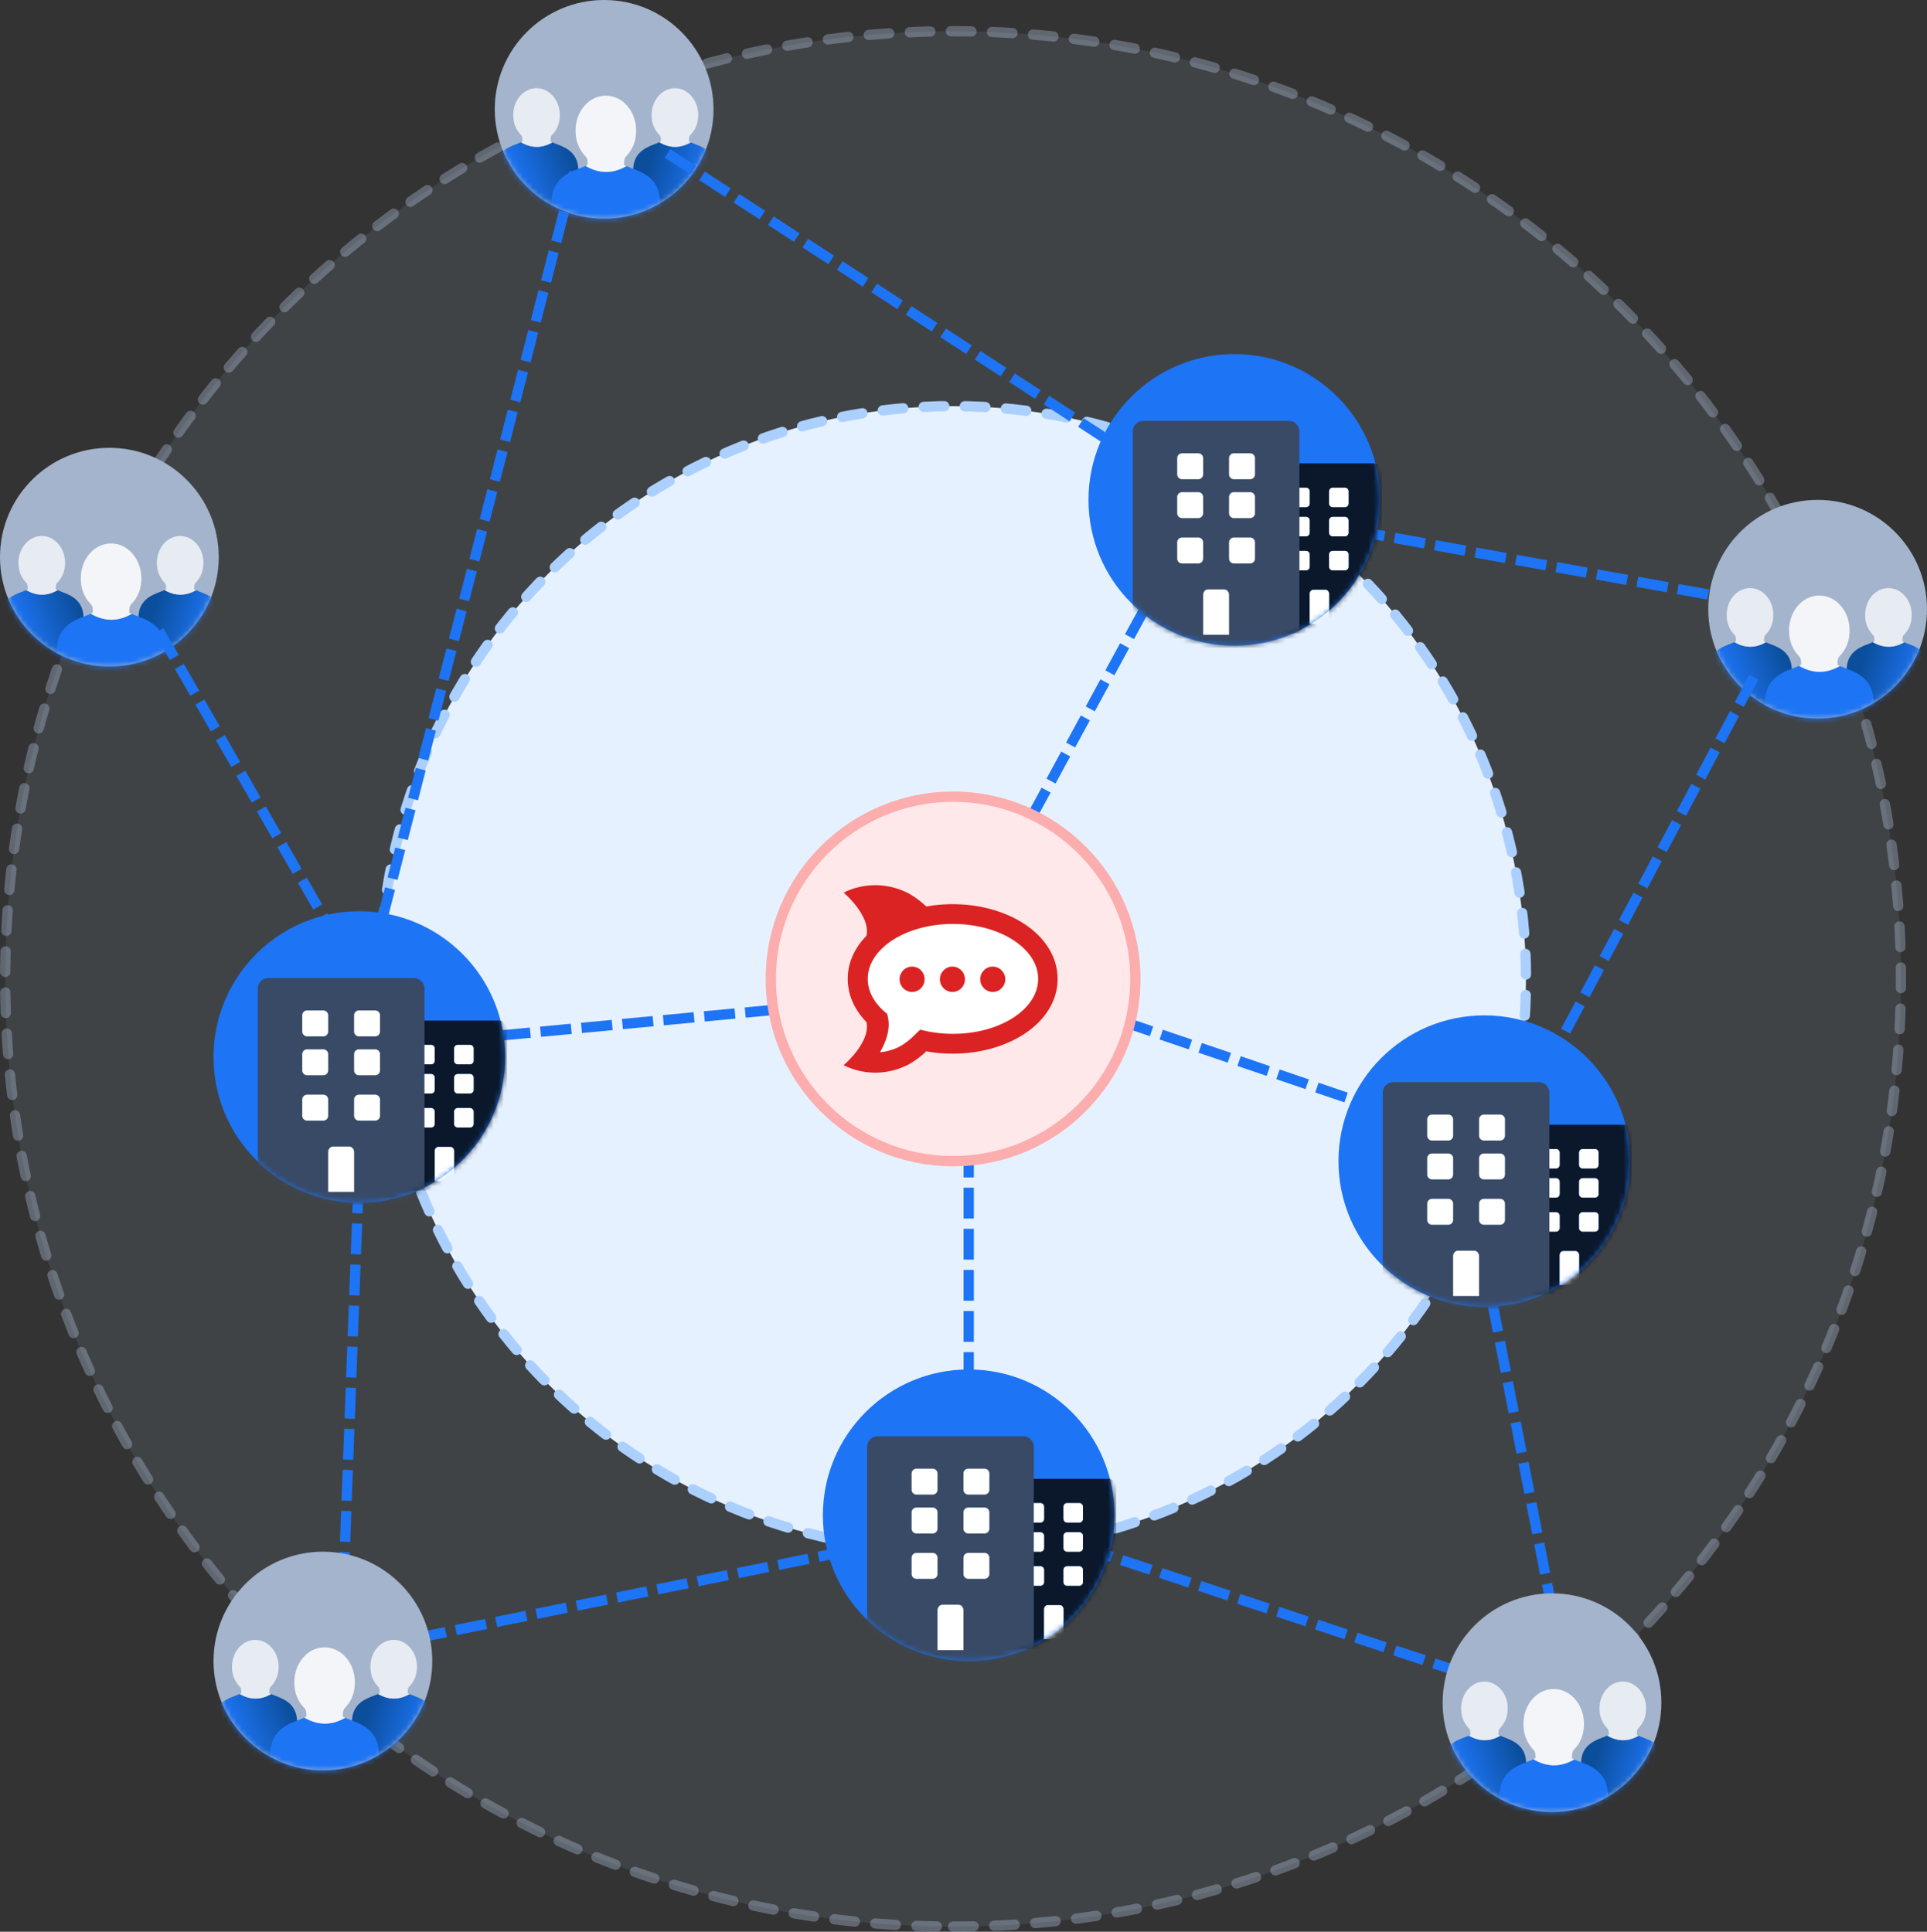 <svg xmlns="http://www.w3.org/2000/svg" xmlns:xlink="http://www.w3.org/1999/xlink" width="375" height="376" viewBox="0 0 375 376">
    <rect x="0" y="0" width="375" height="376" fill="#333333" stroke="none"/>
    <defs>
        <circle id="a" cx="21.284" cy="21.284" r="21.284"/>
        <linearGradient id="c" x1="16.6%" x2="83.286%" y1="31.484%" y2="50%">
            <stop offset="0%" stop-color="#0B4E9B"/>
            <stop offset="100%" stop-color="#1D74F5"/>
        </linearGradient>
        <linearGradient id="d" x1="94.328%" x2="25.865%" y1="20.966%" y2="50%">
            <stop offset="0%" stop-color="#0B4E9B"/>
            <stop offset="100%" stop-color="#1D74F5"/>
        </linearGradient>
        <circle id="e" cx="21.284" cy="21.284" r="21.284"/>
        <circle id="g" cx="21.284" cy="21.284" r="21.284"/>
        <circle id="i" cx="21.284" cy="21.284" r="21.284"/>
        <circle id="k" cx="28.378" cy="28.378" r="28.378"/>
        <circle id="m" cx="28.378" cy="28.378" r="28.378"/>
        <circle id="o" cx="21.284" cy="21.284" r="21.284"/>
        <circle id="q" cx="28.378" cy="28.378" r="28.378"/>
        <circle id="s" cx="28.378" cy="28.378" r="28.378"/>
    </defs>
    <g fill="none" fill-rule="evenodd">
        <path fill="#A3B4CC" fill-opacity=".3" stroke="#A3B4CC" stroke-dasharray="4,4" stroke-linecap="round" stroke-linejoin="round" stroke-width="2" d="M185.473 375c101.874 0 184.46-82.585 184.46-184.46 0-101.874-82.586-184.459-184.46-184.459-101.874 0-184.46 82.585-184.46 184.46C1.014 292.415 83.6 375 185.474 375z" opacity=".407"/>
        <g transform="translate(0 87.162)">
            <mask id="b" fill="#fff">
                <use xlink:href="#a"/>
            </mask>
            <use fill="#A3B4CC" xlink:href="#a"/>
            <g fill-rule="nonzero" mask="url(#b)">
                <path fill="url(#c)" d="M11.206 10.543c.113.05.26.113.448.187-.27-.106.99.375 1.33.523 2.103.917 3.27 2.308 3.27 4.777v.486c-.06 5.746-.185 8.693-.375 8.84-.285.222-12.307.909-13.733.54-.924-.237-1.486-8.868-1.771-9.09L0 16.517v-.486c0-2.469 1.167-3.86 3.27-4.777.34-.148 1.6-.63 1.33-.523.217-.085.379-.155.497-.213 2.036 1.192 4.073 1.2 6.11.026z" transform="translate(26.932 17.17)"/>
                <path fill="#E7EBF2" d="M38.139 27.713c-2.037 1.174-4.074 1.166-6.11-.025.228-.11.296-.175.3-.216a2.693 2.693 0 0 0-.07-.783c-.044-.164-.101-.28-.157-.34-1.043-1.105-1.574-2.304-1.574-3.973 0-2.85 2-5.206 4.531-5.206 2.53 0 4.531 2.356 4.531 5.206 0 1.674-.544 2.91-1.582 3.963-.05.055-.107.175-.149.348-.062.251-.08.54-.07.772l.003.094c0-.016.074.037.347.16z"/>
                <path fill="url(#d)" d="M11.206 10.543c.113.05.26.113.448.187-.27-.106.99.375 1.33.523 2.103.917 3.27 2.308 3.27 4.777v.486l-.375.29c-.285.222-.847 10.727-1.77 10.965C12.681 28.14.658 17.028.374 16.807L0 16.516v-.486c0-2.469 1.167-3.86 3.27-4.777.34-.148 1.6-.63 1.33-.523.217-.085.379-.155.497-.213 2.036 1.192 4.073 1.2 6.11.026z" transform="translate(0 17.17)"/>
                <path fill="#E7EBF2" d="M11.206 27.713c-2.036 1.174-4.073 1.166-6.11-.025.229-.11.296-.175.301-.216a2.693 2.693 0 0 0-.071-.783c-.043-.164-.1-.28-.156-.34-1.043-1.105-1.574-2.304-1.574-3.973 0-2.85 2-5.206 4.531-5.206 2.53 0 4.531 2.356 4.531 5.206 0 1.674-.545 2.91-1.582 3.963-.05.055-.107.175-.15.348-.061.251-.079.54-.07.772l.004.094c0-.016.074.037.346.16z"/>
                <g>
                    <path fill="#1D74F5" d="M25.62 32.329c.146.066.336.147.582.243-.352-.138 1.287.487 1.729.68 2.734 1.193 4.25 3.001 4.25 6.21l1.097 6.431c-.247.192-8.088.635-23.523 1.33l1.296-7.76c0-3.21 1.517-5.018 4.25-6.21.443-.194 2.082-.819 1.73-.68.283-.112.492-.202.646-.277 2.647 1.548 5.295 1.56 7.943.033z"/>
                    <path fill="#F3F5F8" d="M25.62 32.329c-2.648 1.526-5.296 1.515-7.943-.033.296-.144.384-.227.39-.28a3.501 3.501 0 0 0-.092-1.019c-.056-.213-.13-.364-.202-.44-1.357-1.437-2.047-2.997-2.047-5.166 0-3.705 2.6-6.768 5.89-6.768 3.29 0 5.89 3.063 5.89 6.768 0 2.176-.707 3.783-2.056 5.152-.066.072-.139.228-.194.451-.08.328-.103.703-.091 1.005l.004.122c0-.02.096.049.45.208z"/>
                </g>
            </g>
        </g>
        <g transform="translate(96.284)">
            <mask id="f" fill="#fff">
                <use xlink:href="#e"/>
            </mask>
            <use fill="#A3B4CC" xlink:href="#e"/>
            <g fill-rule="nonzero" mask="url(#f)">
                <path fill="url(#c)" d="M11.206 10.543c.113.05.26.113.448.187-.27-.106.99.375 1.33.523 2.103.917 3.27 2.308 3.27 4.777v.486c-.06 5.746-.185 8.693-.375 8.84-.285.222-12.307.909-13.733.54-.924-.237-1.486-8.868-1.771-9.09L0 16.517v-.486c0-2.469 1.167-3.86 3.27-4.777.34-.148 1.6-.63 1.33-.523.217-.085.379-.155.497-.213 2.036 1.192 4.073 1.2 6.11.026z" transform="translate(26.932 17.17)"/>
                <path fill="#E7EBF2" d="M38.139 27.713c-2.037 1.174-4.074 1.166-6.11-.025.228-.11.296-.175.3-.216a2.693 2.693 0 0 0-.07-.783c-.044-.164-.101-.28-.157-.34-1.043-1.105-1.574-2.304-1.574-3.973 0-2.85 2-5.206 4.531-5.206 2.53 0 4.531 2.356 4.531 5.206 0 1.674-.544 2.91-1.582 3.963-.05.055-.107.175-.149.348-.062.251-.08.54-.07.772l.003.094c0-.016.074.037.347.16z"/>
                <path fill="url(#d)" d="M11.206 10.543c.113.05.26.113.448.187-.27-.106.99.375 1.33.523 2.103.917 3.27 2.308 3.27 4.777v.486l-.375.29c-.285.222-.847 10.727-1.77 10.965C12.681 28.14.658 17.028.374 16.807L0 16.516v-.486c0-2.469 1.167-3.86 3.27-4.777.34-.148 1.6-.63 1.33-.523.217-.085.379-.155.497-.213 2.036 1.192 4.073 1.2 6.11.026z" transform="translate(0 17.17)"/>
                <path fill="#E7EBF2" d="M11.206 27.713c-2.036 1.174-4.073 1.166-6.11-.025.229-.11.296-.175.301-.216a2.693 2.693 0 0 0-.071-.783c-.043-.164-.1-.28-.156-.34-1.043-1.105-1.574-2.304-1.574-3.973 0-2.85 2-5.206 4.531-5.206 2.53 0 4.531 2.356 4.531 5.206 0 1.674-.545 2.91-1.582 3.963-.05.055-.107.175-.15.348-.061.251-.079.54-.07.772l.004.094c0-.016.074.037.346.16z"/>
                <g>
                    <path fill="#1D74F5" d="M25.62 32.329c.146.066.336.147.582.243-.352-.138 1.287.487 1.729.68 2.734 1.193 4.25 3.001 4.25 6.21l1.097 6.431c-.247.192-8.088.635-23.523 1.33l1.296-7.76c0-3.21 1.517-5.018 4.25-6.21.443-.194 2.082-.819 1.73-.68.283-.112.492-.202.646-.277 2.647 1.548 5.295 1.56 7.943.033z"/>
                    <path fill="#F3F5F8" d="M25.62 32.329c-2.648 1.526-5.296 1.515-7.943-.033.296-.144.384-.227.39-.28a3.501 3.501 0 0 0-.092-1.019c-.056-.213-.13-.364-.202-.44-1.357-1.437-2.047-2.997-2.047-5.166 0-3.705 2.6-6.768 5.89-6.768 3.29 0 5.89 3.063 5.89 6.768 0 2.176-.707 3.783-2.056 5.152-.066.072-.139.228-.194.451-.08.328-.103.703-.091 1.005l.004.122c0-.02.096.049.45.208z"/>
                </g>
            </g>
        </g>
        <path fill="#E6F1FF" stroke="#ABD0FF" stroke-dasharray="4,4" stroke-linecap="round" stroke-linejoin="round" stroke-width="2" d="M185.473 302.027c61.572 0 111.486-49.914 111.486-111.486 0-61.573-49.914-111.487-111.486-111.487S73.986 128.968 73.986 190.541c0 61.572 49.915 111.486 111.487 111.486z"/>
        <path stroke="#1D74F5" stroke-dasharray="4,4" stroke-linecap="square" stroke-width="2" d="M130.743 30.405l87.162 56.757M226.014 112.5l-25.338 46.622M150 196.622l-64.865 6.08M268.581 215.878l-47.635-16.216M188.514 276.182v-50.168M66.892 307.095l3.04-81.081M31.419 123.649l34.966 60.81M111.486 34.46l-37.5 145.945M331.419 115.54l-72.973-13.175"/>
        <g transform="translate(332.432 97.297)">
            <mask id="h" fill="#fff">
                <use xlink:href="#g"/>
            </mask>
            <use fill="#A3B4CC" xlink:href="#g"/>
            <g fill-rule="nonzero" mask="url(#h)">
                <path fill="url(#c)" d="M11.206 10.543c.113.05.26.113.448.187-.27-.106.99.375 1.33.523 2.103.917 3.27 2.308 3.27 4.777v.486c-.06 5.746-.185 8.693-.375 8.84-.285.222-12.307.909-13.733.54-.924-.237-1.486-8.868-1.771-9.09L0 16.517v-.486c0-2.469 1.167-3.86 3.27-4.777.34-.148 1.6-.63 1.33-.523.217-.085.379-.155.497-.213 2.036 1.192 4.073 1.2 6.11.026z" transform="translate(26.932 17.17)"/>
                <path fill="#E7EBF2" d="M38.139 27.713c-2.037 1.174-4.074 1.166-6.11-.025.228-.11.296-.175.3-.216a2.693 2.693 0 0 0-.07-.783c-.044-.164-.101-.28-.157-.34-1.043-1.105-1.574-2.304-1.574-3.973 0-2.85 2-5.206 4.531-5.206 2.53 0 4.531 2.356 4.531 5.206 0 1.674-.544 2.91-1.582 3.963-.05.055-.107.175-.149.348-.062.251-.08.54-.07.772l.003.094c0-.016.074.037.347.16z"/>
                <path fill="url(#d)" d="M11.206 10.543c.113.05.26.113.448.187-.27-.106.99.375 1.33.523 2.103.917 3.27 2.308 3.27 4.777v.486l-.375.29c-.285.222-.847 10.727-1.77 10.965C12.681 28.14.658 17.028.374 16.807L0 16.516v-.486c0-2.469 1.167-3.86 3.27-4.777.34-.148 1.6-.63 1.33-.523.217-.085.379-.155.497-.213 2.036 1.192 4.073 1.2 6.11.026z" transform="translate(0 17.17)"/>
                <path fill="#E7EBF2" d="M11.206 27.713c-2.036 1.174-4.073 1.166-6.11-.025.229-.11.296-.175.301-.216a2.693 2.693 0 0 0-.071-.783c-.043-.164-.1-.28-.156-.34-1.043-1.105-1.574-2.304-1.574-3.973 0-2.85 2-5.206 4.531-5.206 2.53 0 4.531 2.356 4.531 5.206 0 1.674-.545 2.91-1.582 3.963-.05.055-.107.175-.15.348-.061.251-.079.54-.07.772l.004.094c0-.016.074.037.346.16z"/>
                <g>
                    <path fill="#1D74F5" d="M25.62 32.329c.146.066.336.147.582.243-.352-.138 1.287.487 1.729.68 2.734 1.193 4.25 3.001 4.25 6.21l1.097 6.431c-.247.192-8.088.635-23.523 1.33l1.296-7.76c0-3.21 1.517-5.018 4.25-6.21.443-.194 2.082-.819 1.73-.68.283-.112.492-.202.646-.277 2.647 1.548 5.295 1.56 7.943.033z"/>
                    <path fill="#F3F5F8" d="M25.62 32.329c-2.648 1.526-5.296 1.515-7.943-.033.296-.144.384-.227.39-.28a3.501 3.501 0 0 0-.092-1.019c-.056-.213-.13-.364-.202-.44-1.357-1.437-2.047-2.997-2.047-5.166 0-3.705 2.6-6.768 5.89-6.768 3.29 0 5.89 3.063 5.89 6.768 0 2.176-.707 3.783-2.056 5.152-.066.072-.139.228-.194.451-.08.328-.103.703-.091 1.005l.004.122c0-.02.096.049.45.208z"/>
                </g>
            </g>
        </g>
        <path stroke="#1D74F5" stroke-dasharray="4,4" stroke-linecap="square" stroke-width="2" d="M283.784 325.338l-70.44-23.311M164.19 302.027L73.985 320.27M340.818 132.724l-38.323 72.082M302.027 313.176l-15.203-78.04"/>
        <g transform="translate(280.743 310.135)">
            <mask id="j" fill="#fff">
                <use xlink:href="#i"/>
            </mask>
            <use fill="#A3B4CC" xlink:href="#i"/>
            <g fill-rule="nonzero" mask="url(#j)">
                <path fill="url(#c)" d="M11.206 10.543c.113.05.26.113.448.187-.27-.106.99.375 1.33.523 2.103.917 3.27 2.308 3.27 4.777v.486c-.06 5.746-.185 8.693-.375 8.84-.285.222-12.307.909-13.733.54-.924-.237-1.486-8.868-1.771-9.09L0 16.517v-.486c0-2.469 1.167-3.86 3.27-4.777.34-.148 1.6-.63 1.33-.523.217-.085.379-.155.497-.213 2.036 1.192 4.073 1.2 6.11.026z" transform="translate(26.932 17.17)"/>
                <path fill="#E7EBF2" d="M38.139 27.713c-2.037 1.174-4.074 1.166-6.11-.025.228-.11.296-.175.3-.216a2.693 2.693 0 0 0-.07-.783c-.044-.164-.101-.28-.157-.34-1.043-1.105-1.574-2.304-1.574-3.973 0-2.85 2-5.206 4.531-5.206 2.53 0 4.531 2.356 4.531 5.206 0 1.674-.544 2.91-1.582 3.963-.05.055-.107.175-.149.348-.062.251-.08.54-.07.772l.003.094c0-.016.074.037.347.16z"/>
                <path fill="url(#d)" d="M11.206 10.543c.113.05.26.113.448.187-.27-.106.99.375 1.33.523 2.103.917 3.27 2.308 3.27 4.777v.486l-.375.29c-.285.222-.847 10.727-1.77 10.965C12.681 28.14.658 17.028.374 16.807L0 16.516v-.486c0-2.469 1.167-3.86 3.27-4.777.34-.148 1.6-.63 1.33-.523.217-.085.379-.155.497-.213 2.036 1.192 4.073 1.2 6.11.026z" transform="translate(0 17.17)"/>
                <path fill="#E7EBF2" d="M11.206 27.713c-2.036 1.174-4.073 1.166-6.11-.025.229-.11.296-.175.301-.216a2.693 2.693 0 0 0-.071-.783c-.043-.164-.1-.28-.156-.34-1.043-1.105-1.574-2.304-1.574-3.973 0-2.85 2-5.206 4.531-5.206 2.53 0 4.531 2.356 4.531 5.206 0 1.674-.545 2.91-1.582 3.963-.05.055-.107.175-.15.348-.061.251-.079.54-.07.772l.004.094c0-.016.074.037.346.16z"/>
                <g>
                    <path fill="#1D74F5" d="M25.62 32.329c.146.066.336.147.582.243-.352-.138 1.287.487 1.729.68 2.734 1.193 4.25 3.001 4.25 6.21l1.097 6.431c-.247.192-8.088.635-23.523 1.33l1.296-7.76c0-3.21 1.517-5.018 4.25-6.21.443-.194 2.082-.819 1.73-.68.283-.112.492-.202.646-.277 2.647 1.548 5.295 1.56 7.943.033z"/>
                    <path fill="#F3F5F8" d="M25.62 32.329c-2.648 1.526-5.296 1.515-7.943-.033.296-.144.384-.227.39-.28a3.501 3.501 0 0 0-.092-1.019c-.056-.213-.13-.364-.202-.44-1.357-1.437-2.047-2.997-2.047-5.166 0-3.705 2.6-6.768 5.89-6.768 3.29 0 5.89 3.063 5.89 6.768 0 2.176-.707 3.783-2.056 5.152-.066.072-.139.228-.194.451-.08.328-.103.703-.091 1.005l.004.122c0-.02.096.049.45.208z"/>
                </g>
            </g>
        </g>
        <g transform="translate(211.824 68.919)">
            <mask id="l" fill="#fff">
                <use xlink:href="#k"/>
            </mask>
            <use fill="#1D74F5" xlink:href="#k"/>
            <path fill="#0B182B" fill-rule="nonzero" d="M58.361 52.323h-1.266V22.836c0-.857-.681-1.552-1.52-1.552H34.29c-.84 0-1.52.695-1.52 1.552v29.487h-1.268c-.42 0-.76.347-.76.776v1.293h28.379v-1.293a.768.768 0 0 0-.76-.776zm-19.104-25.6a.71.71 0 0 1 .71-.71h2.364a.71.71 0 0 1 .71.71v2.365a.71.71 0 0 1-.71.71h-2.365a.71.71 0 0 1-.71-.71v-2.365zm0 5.676a.71.71 0 0 1 .71-.71h2.364a.71.71 0 0 1 .71.71v2.365a.71.71 0 0 1-.71.709h-2.365a.71.71 0 0 1-.71-.71V32.4zm3.074 9.696h-2.365a.71.71 0 0 1-.71-.71V39.02a.71.71 0 0 1 .71-.71h2.365a.71.71 0 0 1 .71.71v2.365a.71.71 0 0 1-.71.71zM46.824 52.5h-3.783v-5.794c0-.457.317-.828.709-.828h2.365c.392 0 .71.371.71.828V52.5zm3.784-11.115a.71.71 0 0 1-.71.71h-2.364a.71.71 0 0 1-.71-.71V39.02a.71.71 0 0 1 .71-.71h2.365a.71.71 0 0 1 .71.71v2.365zm0-6.621a.71.71 0 0 1-.71.709h-2.364a.71.71 0 0 1-.71-.71V32.4a.71.71 0 0 1 .71-.71h2.365a.71.71 0 0 1 .71.71v2.365zm0-5.676a.71.71 0 0 1-.71.71h-2.364a.71.71 0 0 1-.71-.71v-2.365a.71.71 0 0 1 .71-.71h2.365a.71.71 0 0 1 .71.71v2.365z" mask="url(#l)"/>
            <path fill="#FFF" d="M39.257 26.723a.71.71 0 0 1 .71-.71h2.364a.71.71 0 0 1 .71.71v2.365a.71.71 0 0 1-.71.71h-2.365a.71.71 0 0 1-.71-.71v-2.365zM39.257 32.399a.71.71 0 0 1 .71-.71h2.364a.71.71 0 0 1 .71.71v2.365a.71.71 0 0 1-.71.709h-2.365a.71.71 0 0 1-.71-.71V32.4zM42.331 42.095h-2.365a.71.71 0 0 1-.71-.71V39.02a.71.71 0 0 1 .71-.71h2.365a.71.71 0 0 1 .71.71v2.365a.71.71 0 0 1-.71.71zM46.824 52.5h-3.783v-5.794c0-.457.317-.828.709-.828h2.365c.392 0 .71.371.71.828V52.5zM50.608 41.385a.71.71 0 0 1-.71.71h-2.364a.71.71 0 0 1-.71-.71V39.02a.71.71 0 0 1 .71-.71h2.365a.71.71 0 0 1 .71.71v2.365zM50.608 34.764a.71.71 0 0 1-.71.709h-2.364a.71.71 0 0 1-.71-.71V32.4a.71.71 0 0 1 .71-.71h2.365a.71.71 0 0 1 .71.71v2.365zM50.608 29.088a.71.71 0 0 1-.71.71h-2.364a.71.71 0 0 1-.71-.71v-2.365a.71.71 0 0 1 .71-.71h2.365a.71.71 0 0 1 .71.71v2.365z" mask="url(#l)"/>
            <path fill="#384A66" fill-rule="nonzero" d="M42.736 54.392h-1.689V15.076c0-1.143-.907-2.07-2.027-2.07H10.642c-1.12 0-2.027.927-2.027 2.07v39.316h-1.69c-.559 0-1.013.463-1.013 1.035v1.724H43.75v-1.724c0-.572-.454-1.035-1.014-1.035z" mask="url(#l)"/>
            <path fill="#FFF" fill-rule="nonzero" d="M17.264 20.259c0-.522.423-.946.945-.946h3.154c.522 0 .946.424.946.946v3.153a.946.946 0 0 1-.946.946h-3.154a.946.946 0 0 1-.945-.946V20.26zM17.264 27.827c0-.523.423-.946.945-.946h3.154c.522 0 .946.423.946.946v3.153a.946.946 0 0 1-.946.946h-3.154a.946.946 0 0 1-.945-.946v-3.153zM21.363 40.755h-3.154a.946.946 0 0 1-.945-.946v-3.154c0-.522.423-.946.945-.946h3.154c.522 0 .946.424.946.946v3.154a.946.946 0 0 1-.946.946zM27.354 54.628h-5.045v-7.725c0-.61.423-1.103.946-1.103h3.153c.522 0 .946.494.946 1.103v7.725zM32.399 39.809a.946.946 0 0 1-.946.946H28.3a.946.946 0 0 1-.946-.946v-3.154c0-.522.423-.946.946-.946h3.153c.522 0 .946.424.946.946v3.154zM32.399 30.98a.946.946 0 0 1-.946.946H28.3a.946.946 0 0 1-.946-.946v-3.153c0-.523.423-.946.946-.946h3.153c.522 0 .946.423.946.946v3.153zM32.399 23.412a.946.946 0 0 1-.946.946H28.3a.946.946 0 0 1-.946-.946V20.26c0-.522.423-.946.946-.946h3.153c.522 0 .946.424.946.946v3.153z" mask="url(#l)"/>
        </g>
        <g transform="translate(260.473 197.635)">
            <mask id="n" fill="#fff">
                <use xlink:href="#m"/>
            </mask>
            <use fill="#1D74F5" xlink:href="#m"/>
            <path fill="#0B182B" fill-rule="nonzero" d="M58.361 52.323h-1.266V22.836c0-.857-.681-1.552-1.52-1.552H34.29c-.84 0-1.52.695-1.52 1.552v29.487h-1.268c-.42 0-.76.347-.76.776v1.293h28.379v-1.293a.768.768 0 0 0-.76-.776zm-19.104-25.6a.71.71 0 0 1 .71-.71h2.364a.71.71 0 0 1 .71.71v2.365a.71.71 0 0 1-.71.71h-2.365a.71.71 0 0 1-.71-.71v-2.365zm0 5.676a.71.71 0 0 1 .71-.71h2.364a.71.71 0 0 1 .71.71v2.365a.71.71 0 0 1-.71.709h-2.365a.71.71 0 0 1-.71-.71V32.4zm3.074 9.696h-2.365a.71.71 0 0 1-.71-.71V39.02a.71.71 0 0 1 .71-.71h2.365a.71.71 0 0 1 .71.71v2.365a.71.71 0 0 1-.71.71zM46.824 52.5h-3.783v-5.794c0-.457.317-.828.709-.828h2.365c.392 0 .71.371.71.828V52.5zm3.784-11.115a.71.71 0 0 1-.71.71h-2.364a.71.71 0 0 1-.71-.71V39.02a.71.71 0 0 1 .71-.71h2.365a.71.71 0 0 1 .71.71v2.365zm0-6.621a.71.71 0 0 1-.71.709h-2.364a.71.71 0 0 1-.71-.71V32.4a.71.71 0 0 1 .71-.71h2.365a.71.71 0 0 1 .71.71v2.365zm0-5.676a.71.71 0 0 1-.71.71h-2.364a.71.71 0 0 1-.71-.71v-2.365a.71.71 0 0 1 .71-.71h2.365a.71.71 0 0 1 .71.71v2.365z" mask="url(#n)"/>
            <path fill="#FFF" d="M39.257 26.723a.71.71 0 0 1 .71-.71h2.364a.71.71 0 0 1 .71.71v2.365a.71.71 0 0 1-.71.71h-2.365a.71.71 0 0 1-.71-.71v-2.365zM39.257 32.399a.71.71 0 0 1 .71-.71h2.364a.71.71 0 0 1 .71.71v2.365a.71.71 0 0 1-.71.709h-2.365a.71.71 0 0 1-.71-.71V32.4zM42.331 42.095h-2.365a.71.71 0 0 1-.71-.71V39.02a.71.71 0 0 1 .71-.71h2.365a.71.71 0 0 1 .71.71v2.365a.71.71 0 0 1-.71.71zM46.824 52.5h-3.783v-5.794c0-.457.317-.828.709-.828h2.365c.392 0 .71.371.71.828V52.5zM50.608 41.385a.71.71 0 0 1-.71.71h-2.364a.71.71 0 0 1-.71-.71V39.02a.71.71 0 0 1 .71-.71h2.365a.71.71 0 0 1 .71.71v2.365zM50.608 34.764a.71.71 0 0 1-.71.709h-2.364a.71.71 0 0 1-.71-.71V32.4a.71.71 0 0 1 .71-.71h2.365a.71.71 0 0 1 .71.71v2.365zM50.608 29.088a.71.71 0 0 1-.71.71h-2.364a.71.71 0 0 1-.71-.71v-2.365a.71.71 0 0 1 .71-.71h2.365a.71.71 0 0 1 .71.71v2.365z" mask="url(#n)"/>
            <path fill="#384A66" fill-rule="nonzero" d="M42.736 54.392h-1.689V15.076c0-1.143-.907-2.07-2.027-2.07H10.642c-1.12 0-2.027.927-2.027 2.07v39.316h-1.69c-.559 0-1.013.463-1.013 1.035v1.724H43.75v-1.724c0-.572-.454-1.035-1.014-1.035z" mask="url(#n)"/>
            <path fill="#FFF" fill-rule="nonzero" d="M17.264 20.259c0-.522.423-.946.945-.946h3.154c.522 0 .946.424.946.946v3.153a.946.946 0 0 1-.946.946h-3.154a.946.946 0 0 1-.945-.946V20.26zM17.264 27.827c0-.523.423-.946.945-.946h3.154c.522 0 .946.423.946.946v3.153a.946.946 0 0 1-.946.946h-3.154a.946.946 0 0 1-.945-.946v-3.153zM21.363 40.755h-3.154a.946.946 0 0 1-.945-.946v-3.154c0-.522.423-.946.945-.946h3.154c.522 0 .946.424.946.946v3.154a.946.946 0 0 1-.946.946zM27.354 54.628h-5.045v-7.725c0-.61.423-1.103.946-1.103h3.153c.522 0 .946.494.946 1.103v7.725zM32.399 39.809a.946.946 0 0 1-.946.946H28.3a.946.946 0 0 1-.946-.946v-3.154c0-.522.423-.946.946-.946h3.153c.522 0 .946.424.946.946v3.154zM32.399 30.98a.946.946 0 0 1-.946.946H28.3a.946.946 0 0 1-.946-.946v-3.153c0-.523.423-.946.946-.946h3.153c.522 0 .946.423.946.946v3.153zM32.399 23.412a.946.946 0 0 1-.946.946H28.3a.946.946 0 0 1-.946-.946V20.26c0-.522.423-.946.946-.946h3.153c.522 0 .946.424.946.946v3.153z" mask="url(#n)"/>
        </g>
        <g transform="translate(41.554 302.027)">
            <mask id="p" fill="#fff">
                <use xlink:href="#o"/>
            </mask>
            <use fill="#A3B4CC" xlink:href="#o"/>
            <g fill-rule="nonzero" mask="url(#p)">
                <path fill="url(#c)" d="M11.206 10.543c.113.05.26.113.448.187-.27-.106.99.375 1.33.523 2.103.917 3.27 2.308 3.27 4.777v.486c-.06 5.746-.185 8.693-.375 8.84-.285.222-12.307.909-13.733.54-.924-.237-1.486-8.868-1.771-9.09L0 16.517v-.486c0-2.469 1.167-3.86 3.27-4.777.34-.148 1.6-.63 1.33-.523.217-.085.379-.155.497-.213 2.036 1.192 4.073 1.2 6.11.026z" transform="translate(26.932 17.17)"/>
                <path fill="#E7EBF2" d="M38.139 27.713c-2.037 1.174-4.074 1.166-6.11-.025.228-.11.296-.175.3-.216a2.693 2.693 0 0 0-.07-.783c-.044-.164-.101-.28-.157-.34-1.043-1.105-1.574-2.304-1.574-3.973 0-2.85 2-5.206 4.531-5.206 2.53 0 4.531 2.356 4.531 5.206 0 1.674-.544 2.91-1.582 3.963-.05.055-.107.175-.149.348-.062.251-.08.54-.07.772l.003.094c0-.016.074.037.347.16z"/>
                <path fill="url(#d)" d="M11.206 10.543c.113.05.26.113.448.187-.27-.106.99.375 1.33.523 2.103.917 3.27 2.308 3.27 4.777v.486l-.375.29c-.285.222-.847 10.727-1.77 10.965C12.681 28.14.658 17.028.374 16.807L0 16.516v-.486c0-2.469 1.167-3.86 3.27-4.777.34-.148 1.6-.63 1.33-.523.217-.085.379-.155.497-.213 2.036 1.192 4.073 1.2 6.11.026z" transform="translate(0 17.17)"/>
                <path fill="#E7EBF2" d="M11.206 27.713c-2.036 1.174-4.073 1.166-6.11-.025.229-.11.296-.175.301-.216a2.693 2.693 0 0 0-.071-.783c-.043-.164-.1-.28-.156-.34-1.043-1.105-1.574-2.304-1.574-3.973 0-2.85 2-5.206 4.531-5.206 2.53 0 4.531 2.356 4.531 5.206 0 1.674-.545 2.91-1.582 3.963-.05.055-.107.175-.15.348-.061.251-.079.54-.07.772l.004.094c0-.016.074.037.346.16z"/>
                <g>
                    <path fill="#1D74F5" d="M25.62 32.329c.146.066.336.147.582.243-.352-.138 1.287.487 1.729.68 2.734 1.193 4.25 3.001 4.25 6.21l1.097 6.431c-.247.192-8.088.635-23.523 1.33l1.296-7.76c0-3.21 1.517-5.018 4.25-6.21.443-.194 2.082-.819 1.73-.68.283-.112.492-.202.646-.277 2.647 1.548 5.295 1.56 7.943.033z"/>
                    <path fill="#F3F5F8" d="M25.62 32.329c-2.648 1.526-5.296 1.515-7.943-.033.296-.144.384-.227.39-.28a3.501 3.501 0 0 0-.092-1.019c-.056-.213-.13-.364-.202-.44-1.357-1.437-2.047-2.997-2.047-5.166 0-3.705 2.6-6.768 5.89-6.768 3.29 0 5.89 3.063 5.89 6.768 0 2.176-.707 3.783-2.056 5.152-.066.072-.139.228-.194.451-.08.328-.103.703-.091 1.005l.004.122c0-.02.096.049.45.208z"/>
                </g>
            </g>
        </g>
        <g transform="translate(160.135 266.554)">
            <mask id="r" fill="#fff">
                <use xlink:href="#q"/>
            </mask>
            <use fill="#1D74F5" xlink:href="#q"/>
            <path fill="#0B182B" fill-rule="nonzero" d="M58.361 52.323h-1.266V22.836c0-.857-.681-1.552-1.52-1.552H34.29c-.84 0-1.52.695-1.52 1.552v29.487h-1.268c-.42 0-.76.347-.76.776v1.293h28.379v-1.293a.768.768 0 0 0-.76-.776zm-19.104-25.6a.71.71 0 0 1 .71-.71h2.364a.71.71 0 0 1 .71.71v2.365a.71.71 0 0 1-.71.71h-2.365a.71.71 0 0 1-.71-.71v-2.365zm0 5.676a.71.71 0 0 1 .71-.71h2.364a.71.71 0 0 1 .71.71v2.365a.71.71 0 0 1-.71.709h-2.365a.71.71 0 0 1-.71-.71V32.4zm3.074 9.696h-2.365a.71.71 0 0 1-.71-.71V39.02a.71.71 0 0 1 .71-.71h2.365a.71.71 0 0 1 .71.71v2.365a.71.71 0 0 1-.71.71zM46.824 52.5h-3.783v-5.794c0-.457.317-.828.709-.828h2.365c.392 0 .71.371.71.828V52.5zm3.784-11.115a.71.71 0 0 1-.71.71h-2.364a.71.71 0 0 1-.71-.71V39.02a.71.71 0 0 1 .71-.71h2.365a.71.71 0 0 1 .71.71v2.365zm0-6.621a.71.71 0 0 1-.71.709h-2.364a.71.71 0 0 1-.71-.71V32.4a.71.71 0 0 1 .71-.71h2.365a.71.71 0 0 1 .71.71v2.365zm0-5.676a.71.71 0 0 1-.71.71h-2.364a.71.71 0 0 1-.71-.71v-2.365a.71.71 0 0 1 .71-.71h2.365a.71.71 0 0 1 .71.71v2.365z" mask="url(#r)"/>
            <path fill="#FFF" d="M39.257 26.723a.71.71 0 0 1 .71-.71h2.364a.71.71 0 0 1 .71.71v2.365a.71.71 0 0 1-.71.71h-2.365a.71.71 0 0 1-.71-.71v-2.365zM39.257 32.399a.71.71 0 0 1 .71-.71h2.364a.71.71 0 0 1 .71.71v2.365a.71.71 0 0 1-.71.709h-2.365a.71.71 0 0 1-.71-.71V32.4zM42.331 42.095h-2.365a.71.71 0 0 1-.71-.71V39.02a.71.71 0 0 1 .71-.71h2.365a.71.71 0 0 1 .71.71v2.365a.71.71 0 0 1-.71.71zM46.824 52.5h-3.783v-5.794c0-.457.317-.828.709-.828h2.365c.392 0 .71.371.71.828V52.5zM50.608 41.385a.71.71 0 0 1-.71.71h-2.364a.71.71 0 0 1-.71-.71V39.02a.71.71 0 0 1 .71-.71h2.365a.71.71 0 0 1 .71.71v2.365zM50.608 34.764a.71.71 0 0 1-.71.709h-2.364a.71.71 0 0 1-.71-.71V32.4a.71.71 0 0 1 .71-.71h2.365a.71.71 0 0 1 .71.71v2.365zM50.608 29.088a.71.71 0 0 1-.71.71h-2.364a.71.71 0 0 1-.71-.71v-2.365a.71.71 0 0 1 .71-.71h2.365a.71.71 0 0 1 .71.71v2.365z" mask="url(#r)"/>
            <path fill="#384A66" fill-rule="nonzero" d="M42.736 54.392h-1.689V15.076c0-1.143-.907-2.07-2.027-2.07H10.642c-1.12 0-2.027.927-2.027 2.07v39.316h-1.69c-.559 0-1.013.463-1.013 1.035v1.724H43.75v-1.724c0-.572-.454-1.035-1.014-1.035z" mask="url(#r)"/>
            <path fill="#FFF" fill-rule="nonzero" d="M17.264 20.259c0-.522.423-.946.945-.946h3.154c.522 0 .946.424.946.946v3.153a.946.946 0 0 1-.946.946h-3.154a.946.946 0 0 1-.945-.946V20.26zM17.264 27.827c0-.523.423-.946.945-.946h3.154c.522 0 .946.423.946.946v3.153a.946.946 0 0 1-.946.946h-3.154a.946.946 0 0 1-.945-.946v-3.153zM21.363 40.755h-3.154a.946.946 0 0 1-.945-.946v-3.154c0-.522.423-.946.945-.946h3.154c.522 0 .946.424.946.946v3.154a.946.946 0 0 1-.946.946zM27.354 54.628h-5.045v-7.725c0-.61.423-1.103.946-1.103h3.153c.522 0 .946.494.946 1.103v7.725zM32.399 39.809a.946.946 0 0 1-.946.946H28.3a.946.946 0 0 1-.946-.946v-3.154c0-.522.423-.946.946-.946h3.153c.522 0 .946.424.946.946v3.154zM32.399 30.98a.946.946 0 0 1-.946.946H28.3a.946.946 0 0 1-.946-.946v-3.153c0-.523.423-.946.946-.946h3.153c.522 0 .946.423.946.946v3.153zM32.399 23.412a.946.946 0 0 1-.946.946H28.3a.946.946 0 0 1-.946-.946V20.26c0-.522.423-.946.946-.946h3.153c.522 0 .946.424.946.946v3.153z" mask="url(#r)"/>
        </g>
        <g transform="translate(41.554 177.365)">
            <mask id="t" fill="#fff">
                <use xlink:href="#s"/>
            </mask>
            <use fill="#1D74F5" xlink:href="#s"/>
            <path fill="#0B182B" fill-rule="nonzero" d="M58.361 52.323h-1.266V22.836c0-.857-.681-1.552-1.52-1.552H34.29c-.84 0-1.52.695-1.52 1.552v29.487h-1.268c-.42 0-.76.347-.76.776v1.293h28.379v-1.293a.768.768 0 0 0-.76-.776zm-19.104-25.6a.71.71 0 0 1 .71-.71h2.364a.71.71 0 0 1 .71.71v2.365a.71.71 0 0 1-.71.71h-2.365a.71.71 0 0 1-.71-.71v-2.365zm0 5.676a.71.71 0 0 1 .71-.71h2.364a.71.71 0 0 1 .71.71v2.365a.71.71 0 0 1-.71.709h-2.365a.71.71 0 0 1-.71-.71V32.4zm3.074 9.696h-2.365a.71.71 0 0 1-.71-.71V39.02a.71.71 0 0 1 .71-.71h2.365a.71.71 0 0 1 .71.71v2.365a.71.71 0 0 1-.71.71zM46.824 52.5h-3.783v-5.794c0-.457.317-.828.709-.828h2.365c.392 0 .71.371.71.828V52.5zm3.784-11.115a.71.71 0 0 1-.71.71h-2.364a.71.71 0 0 1-.71-.71V39.02a.71.71 0 0 1 .71-.71h2.365a.71.71 0 0 1 .71.71v2.365zm0-6.621a.71.71 0 0 1-.71.709h-2.364a.71.71 0 0 1-.71-.71V32.4a.71.71 0 0 1 .71-.71h2.365a.71.71 0 0 1 .71.71v2.365zm0-5.676a.71.71 0 0 1-.71.71h-2.364a.71.71 0 0 1-.71-.71v-2.365a.71.71 0 0 1 .71-.71h2.365a.71.71 0 0 1 .71.71v2.365z" mask="url(#t)"/>
            <path fill="#FFF" d="M39.257 26.723a.71.71 0 0 1 .71-.71h2.364a.71.71 0 0 1 .71.71v2.365a.71.71 0 0 1-.71.71h-2.365a.71.71 0 0 1-.71-.71v-2.365zM39.257 32.399a.71.71 0 0 1 .71-.71h2.364a.71.71 0 0 1 .71.71v2.365a.71.71 0 0 1-.71.709h-2.365a.71.71 0 0 1-.71-.71V32.4zM42.331 42.095h-2.365a.71.71 0 0 1-.71-.71V39.02a.71.71 0 0 1 .71-.71h2.365a.71.71 0 0 1 .71.71v2.365a.71.71 0 0 1-.71.71zM46.824 52.5h-3.783v-5.794c0-.457.317-.828.709-.828h2.365c.392 0 .71.371.71.828V52.5zM50.608 41.385a.71.71 0 0 1-.71.71h-2.364a.71.71 0 0 1-.71-.71V39.02a.71.71 0 0 1 .71-.71h2.365a.71.71 0 0 1 .71.71v2.365zM50.608 34.764a.71.71 0 0 1-.71.709h-2.364a.71.71 0 0 1-.71-.71V32.4a.71.71 0 0 1 .71-.71h2.365a.71.71 0 0 1 .71.71v2.365zM50.608 29.088a.71.71 0 0 1-.71.71h-2.364a.71.71 0 0 1-.71-.71v-2.365a.71.71 0 0 1 .71-.71h2.365a.71.71 0 0 1 .71.71v2.365z" mask="url(#t)"/>
            <path fill="#384A66" fill-rule="nonzero" d="M42.736 54.392h-1.689V15.076c0-1.143-.907-2.07-2.027-2.07H10.642c-1.12 0-2.027.927-2.027 2.07v39.316h-1.69c-.559 0-1.013.463-1.013 1.035v1.724H43.75v-1.724c0-.572-.454-1.035-1.014-1.035z" mask="url(#t)"/>
            <path fill="#FFF" fill-rule="nonzero" d="M17.264 20.259c0-.522.423-.946.945-.946h3.154c.522 0 .946.424.946.946v3.153a.946.946 0 0 1-.946.946h-3.154a.946.946 0 0 1-.945-.946V20.26zM17.264 27.827c0-.523.423-.946.945-.946h3.154c.522 0 .946.423.946.946v3.153a.946.946 0 0 1-.946.946h-3.154a.946.946 0 0 1-.945-.946v-3.153zM21.363 40.755h-3.154a.946.946 0 0 1-.945-.946v-3.154c0-.522.423-.946.945-.946h3.154c.522 0 .946.424.946.946v3.154a.946.946 0 0 1-.946.946zM27.354 54.628h-5.045v-7.725c0-.61.423-1.103.946-1.103h3.153c.522 0 .946.494.946 1.103v7.725zM32.399 39.809a.946.946 0 0 1-.946.946H28.3a.946.946 0 0 1-.946-.946v-3.154c0-.522.423-.946.946-.946h3.153c.522 0 .946.424.946.946v3.154zM32.399 30.98a.946.946 0 0 1-.946.946H28.3a.946.946 0 0 1-.946-.946v-3.153c0-.523.423-.946.946-.946h3.153c.522 0 .946.423.946.946v3.153zM32.399 23.412a.946.946 0 0 1-.946.946H28.3a.946.946 0 0 1-.946-.946V20.26c0-.522.423-.946.946-.946h3.153c.522 0 .946.424.946.946v3.153z" mask="url(#t)"/>
        </g>
        <circle cx="185.473" cy="190.541" r="35.473" fill="#FFE8E9" stroke="#FCADAE" stroke-width="2"/>
        <g>
            <path fill="#DB2323" fill-rule="nonzero" d="M200.676 186.46l.004.005a51.042 51.042 0 0 0-.004-.006zm-23.951-12.62a17.013 17.013 0 0 1 3.53 2.606 28.922 28.922 0 0 1 5.135-.453c5.227 0 10.181 1.367 13.951 3.848 1.953 1.285 3.504 2.81 4.612 4.533 1.234 1.92 1.859 3.984 1.859 6.196 0 2.153-.625 4.218-1.859 6.137-1.108 1.724-2.66 3.249-4.612 4.534-3.77 2.48-8.724 3.847-13.95 3.847-1.746 0-3.467-.152-5.136-.453a17.04 17.04 0 0 1-3.53 2.607c-6.853 3.421-12.536.08-12.536.08s5.284-4.471 4.424-8.391c-2.364-2.415-3.644-5.329-3.644-8.42 0-3.032 1.28-5.945 3.644-8.361.86-3.919-4.422-8.39-4.424-8.391.002-.001 5.684-3.341 12.536.08z"/>
            <path fill="#FFF" d="M172.626 197.314c-2.349-1.845-3.759-4.206-3.759-6.78 0-5.905 7.424-10.693 16.58-10.693 9.158 0 16.58 4.788 16.58 10.693 0 5.906-7.422 10.693-16.58 10.693-2.256 0-4.408-.291-6.369-.818l-1.433 1.379a13.162 13.162 0 0 1-2.644 1.96c-1.262.618-2.507.955-3.74 1.058.07-.126.134-.254.202-.38 1.437-2.638 1.824-5.009 1.163-7.112z"/>
            <path fill="#DB2323" fill-rule="nonzero" d="M177.497 193.078c-1.346 0-2.438-1.105-2.438-2.469 0-1.363 1.092-2.469 2.438-2.469s2.437 1.106 2.437 2.47c0 1.363-1.091 2.468-2.437 2.468zm7.847 0c-1.346 0-2.437-1.105-2.437-2.469 0-1.363 1.091-2.469 2.437-2.469 1.347 0 2.438 1.106 2.438 2.47 0 1.363-1.091 2.468-2.438 2.468zm7.848 0c-1.346 0-2.437-1.105-2.437-2.469 0-1.363 1.091-2.469 2.437-2.469 1.346 0 2.438 1.106 2.438 2.47 0 1.363-1.092 2.468-2.438 2.468z"/>
        </g>
    </g>
</svg>

